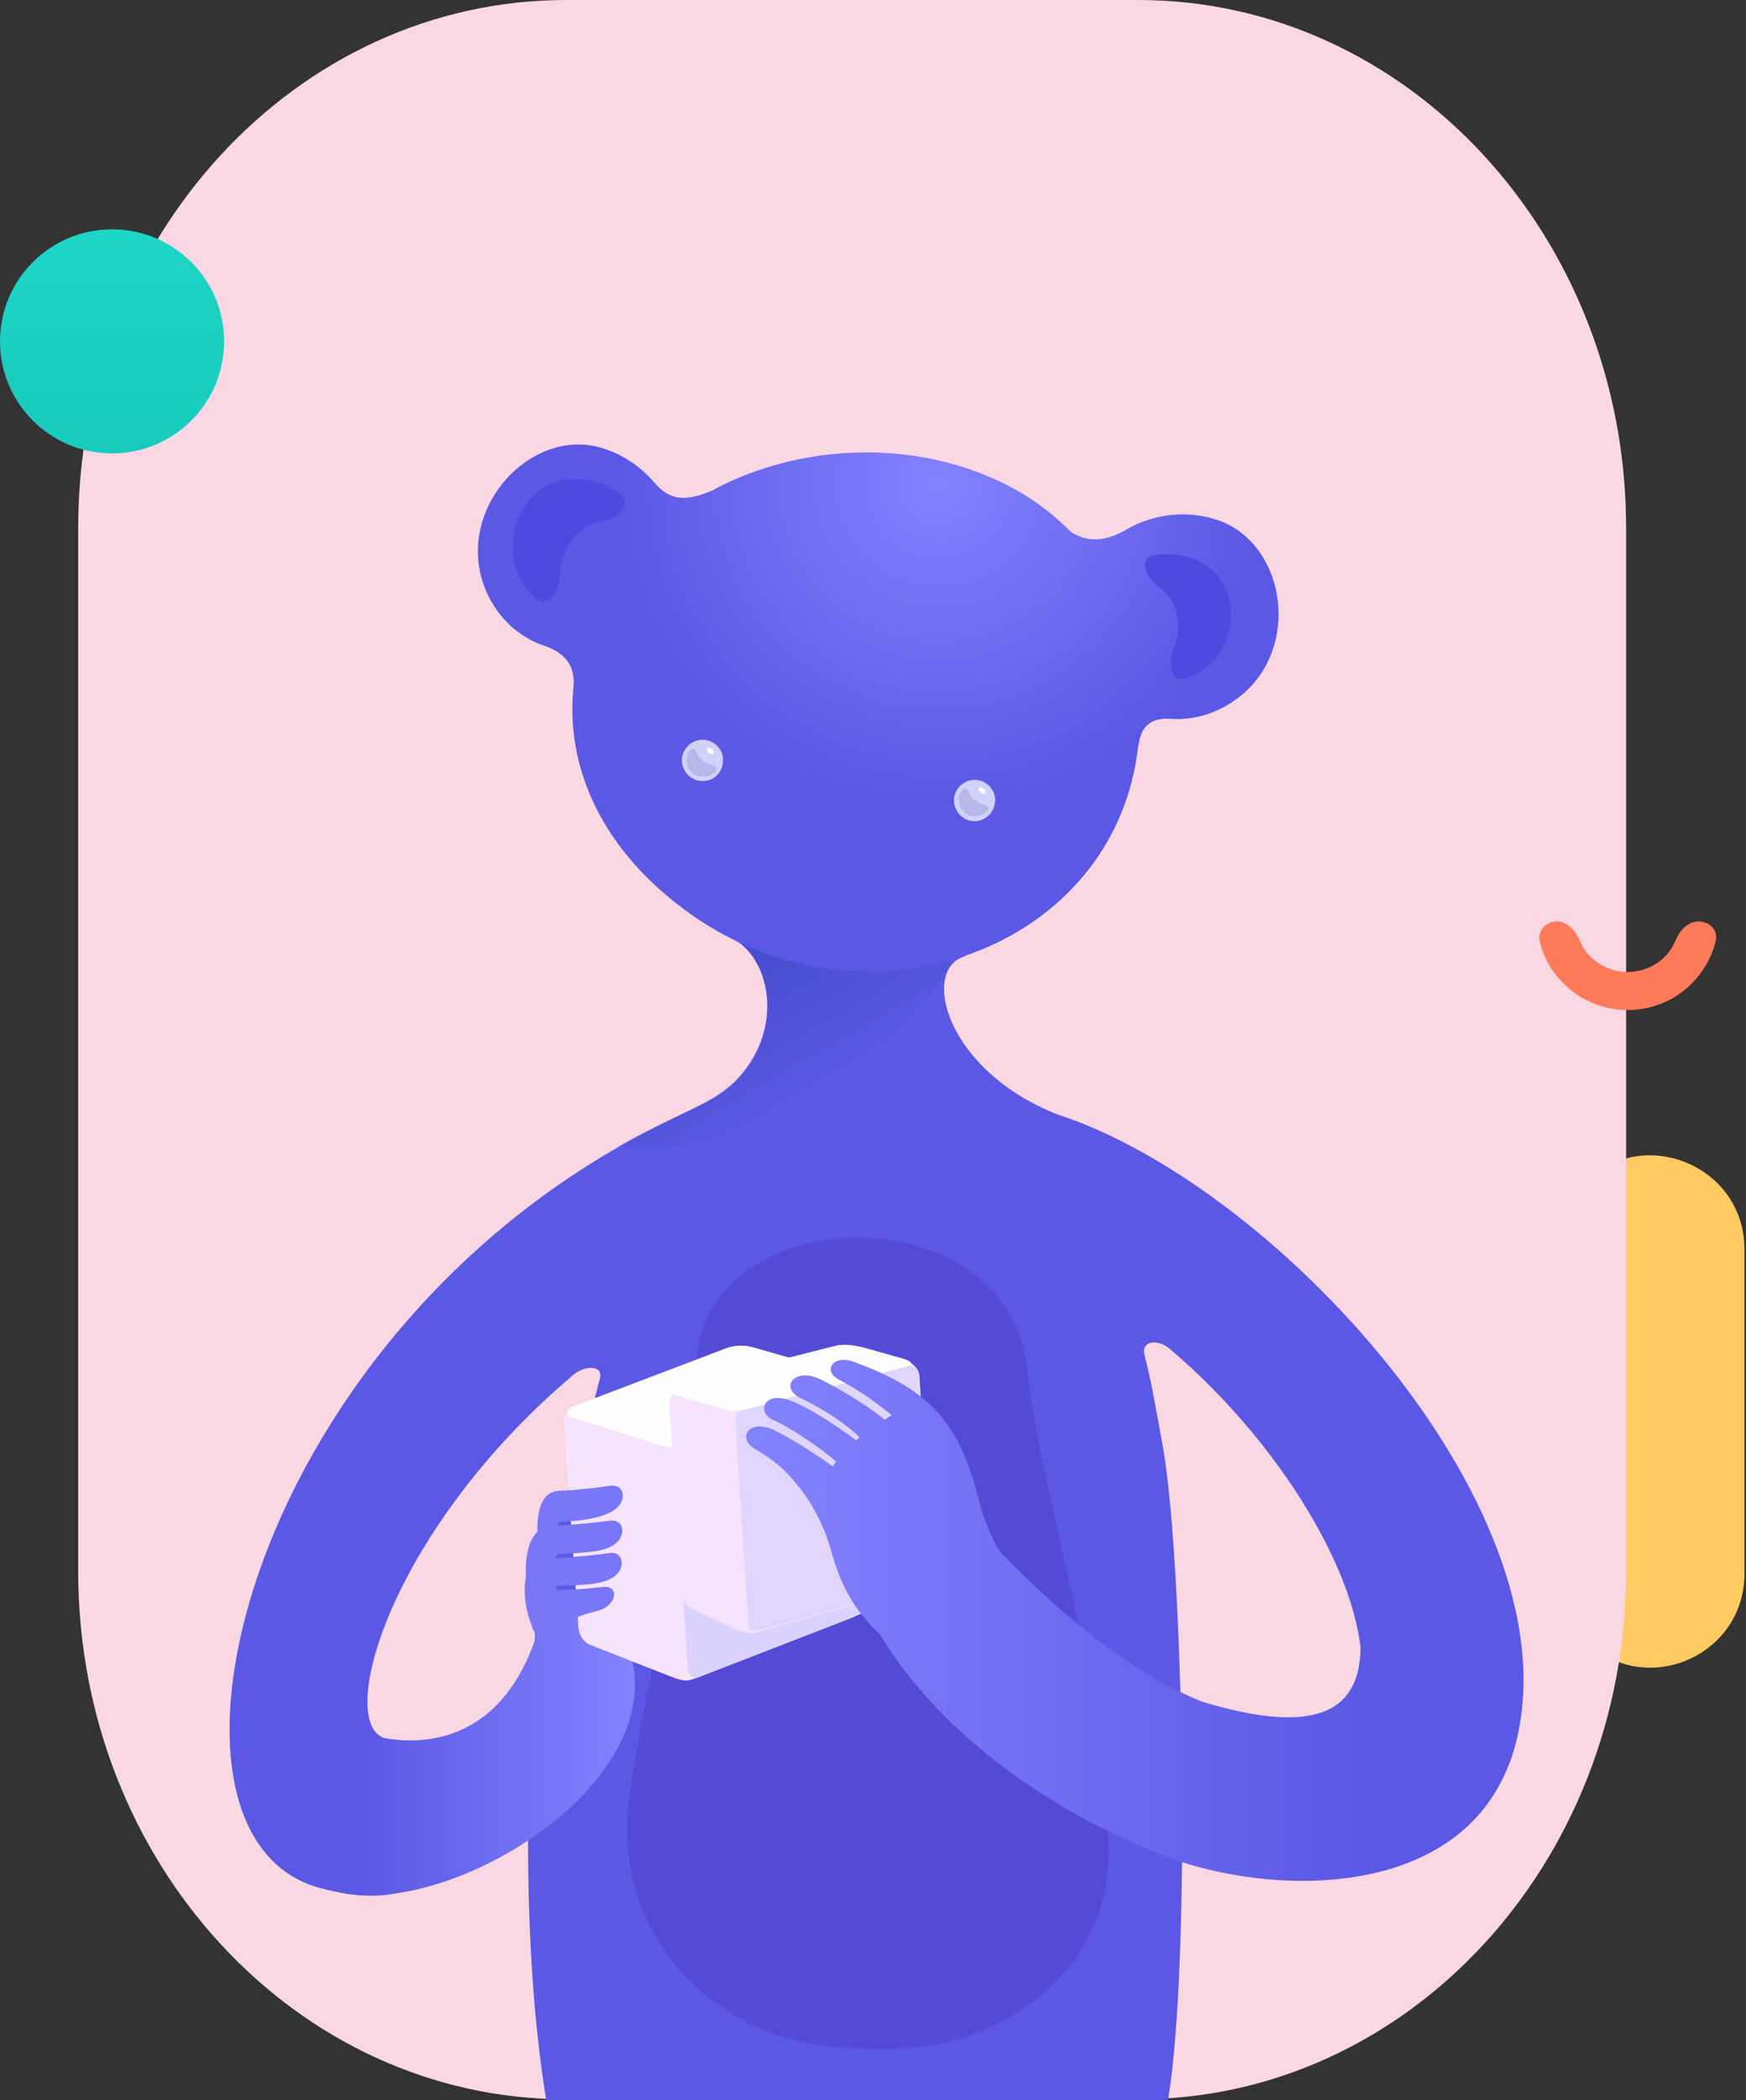 <svg width="335" height="403" viewBox="0 0 335 403" fill="none" xmlns="http://www.w3.org/2000/svg">
<rect x="0" y="0" width="335" height="403" fill="#333333" stroke="none"/>
<g clip-path="url(#clip0)">
<path d="M305.3 315.901C317.1 325.501 334.7 317.101 334.7 302.001V239.701C334.7 223.601 315.1 215.601 303.8 227.101L270 261.701C262.6 269.301 263.3 281.501 271.5 288.201L305.3 315.901Z" fill="#FFCA62"/>
<path d="M15 101.3C15 45.4 56.9 0 108.6 0H218.4C270.1 0 312 45.4 312 101.3V301.5C312 357.5 270.1 402.8 218.4 402.8H108.6C56.9 402.8 15 357.4 15 301.5V101.3Z" fill="#F9D7E3"/>
<path d="M21.5 87C33.374 87 43 77.374 43 65.5C43 53.626 33.374 44 21.5 44C9.626 44 0 53.626 0 65.5C0 77.374 9.626 87 21.5 87Z" fill="url(#paint0_linear)"/>
<path d="M298.7 176.801C296.7 176.801 295 178.501 295.4 180.501C296.1 183.601 297.7 186.501 300.1 188.801C303.3 192.001 307.7 193.801 312.3 193.801C316.9 193.801 321.3 192.001 324.5 188.801C326.8 186.501 328.5 183.601 329.2 180.501C329.7 178.501 328 176.801 325.9 176.801C323.9 176.801 322.3 178.501 321.5 180.401C321 181.601 320.3 182.701 319.3 183.701C317.4 185.501 314.9 186.501 312.3 186.501C309.7 186.501 307.2 185.501 305.3 183.701C304.3 182.801 303.6 181.701 303.1 180.401C302.3 178.601 300.7 176.801 298.7 176.801Z" fill="#FF7A59"/>
<path d="M236.3 134.8C232.4 137.3 228.4 138.2 224.5 137.9C222.8 137.8 219 137.9 218.5 143C210.8 140.2 206 126.6 205.9 118.5C205.9 113.8 201.1 104.3 204 101C207.5 104 211.5 104.5 216.5 101.4C221.5 98.7 227.6 97.799 233.6 99.799C247 104.3 250.2 125.8 236.3 134.8Z" fill="#857AF4"/>
<path d="M145 165.901C141.9 153.701 170.2 148.901 172.6 162.101C172.9 164.501 184.8 180.901 185.1 183.501C176.6 186.001 181.4 205.301 202.8 213.801C246.3 227.901 305.5 293.801 289.7 338.101C279.4 360.001 256.4 344.501 260.9 324.101C264 307.201 247.3 278.101 224.3 258.701C222.1 256.901 218.9 257.201 219.6 260.001C220.9 265.101 221.7 269.801 223.1 277.501C227 299.101 228.6 376.001 224.1 403.001H104.8C101.7 383.701 99.3 352.801 103.8 298.201C106.4 292.501 108.9 286.901 110.7 280.701C112.6 274.201 114 268.801 115.1 264.501C115.8 261.801 112.1 262.001 110 263.801C73.6 294.601 63.7 333.001 74.8 333.701C89.6 339.701 93 371.001 61.2 362.201C24.2 352.001 47.2 253.801 128.9 214.701C133.6 212.401 138.7 210.401 142.1 206.401C150.4 196.801 147.7 183.801 140.6 180.101C140.1 178.001 145.3 167.801 145 165.901Z" fill="#5A58E4"/>
<path d="M171.1 393.1C193.2 392.9 212.8 377.5 212.7 355.4C212.5 324.3 199.9 287.8 197.1 262.8C193.2 227.7 132.5 230.2 133.6 263.4C134.3 285.1 124.7 316.5 120.7 344.9C117.2 370.2 136.1 391.5 161.6 392.9C164.8 393.1 168 393.2 171.1 393.1Z" fill="#534BD6"/>
<path d="M104 310.099C97.5 335.999 79.4 334.399 74.4 333.599C62.7 331.799 44.2 358.499 65.2 363.099C86.2 367.699 126.4 343.499 121.4 318.999C122.5 310.299 109.2 302.699 104 310.099Z" fill="url(#paint1_linear)"/>
<path d="M118.5 220C125.4 220 134.8 220 141.8 217.4C159.8 210.5 180 193 184.5 180.5C167.5 186 149.5 183.5 140.5 180C149 184.5 151 201.5 137 210.5C131.7 213.5 122.5 217.5 118.5 220Z" fill="url(#paint2_linear)"/>
<path d="M233.6 99.799C227.6 97.799 221.4 98.699 216.5 101.399C212.2 104.099 208.6 104.099 205.5 102.099C200.8 97.299 195.3 93.699 189.1 91.199C172.9 84.499 153.1 85.599 137.6 93.599C137.4 93.699 137.2 93.799 137.1 93.899C129.6 97.399 127.3 94.499 125.1 92.099C122.5 89.199 119 86.899 114.9 85.799C101.3 82.199 86.8 98.299 93.3 113.499C95.6 118.599 99.3 121.899 103.6 123.599C105.4 124.299 110.8 125.599 110 132.199C108.6 147.199 115.3 163.299 132.8 175.599C166.4 199.199 214.1 182.299 218.4 142.999C218.9 137.899 222.7 137.799 224.4 137.899C228.2 138.199 232.3 137.299 236.2 134.799C250.2 125.799 247 104.299 233.6 99.799Z" fill="url(#paint3_radial)"/>
<path d="M187.7 157.5C185.5 157.9 183.5 156.4 183.1 154.3C182.7 152.1 184.2 150.1 186.3 149.7C188.5 149.3 190.5 150.8 190.9 152.9C191.2 155.1 189.8 157.1 187.7 157.5Z" fill="#D1D2FC"/>
<path d="M189 152.201C188.9 152.401 188.4 152.301 188.1 152.101C187.8 151.801 187.7 151.401 187.8 151.201C187.9 151.001 188.4 151.101 188.7 151.301C189.1 151.601 189.2 151.901 189 152.201Z" fill="white"/>
<path opacity="0.2" d="M185.8 151.799C185.6 151.399 185.1 151.099 184.8 151.399C184.1 152.099 183.8 153.099 184 154.099C184.3 155.799 185.9 156.899 187.6 156.599C188.4 156.499 189.1 155.999 189.6 155.399C189.9 154.999 189.4 154.499 188.9 154.399C188.3 154.299 187.6 153.999 187 153.499C186.3 152.899 185.9 152.299 185.8 151.799Z" fill="#44589D"/>
<path d="M135.5 149.8C133.3 150.2 131.3 148.7 130.9 146.6C130.5 144.4 132 142.4 134.1 142C136.3 141.6 138.3 143.1 138.7 145.2C139 147.5 137.6 149.5 135.5 149.8Z" fill="#D1D2FC"/>
<path d="M136.9 144.599C136.8 144.799 136.3 144.699 136 144.499C135.7 144.199 135.6 143.799 135.7 143.599C135.8 143.399 136.3 143.499 136.6 143.699C136.9 143.999 137 144.399 136.9 144.599Z" fill="white"/>
<path opacity="0.2" d="M133.6 144.2C133.4 143.8 132.9 143.5 132.6 143.8C131.9 144.5 131.6 145.5 131.8 146.5C132.1 148.2 133.7 149.3 135.4 149C136.2 148.9 136.9 148.4 137.4 147.8C137.7 147.4 137.2 146.9 136.7 146.8C136.1 146.7 135.4 146.4 134.8 145.9C134.2 145.4 133.8 144.8 133.6 144.2Z" fill="#44589D"/>
<path d="M139.6 258.9L110.1 270C108.8 270.4 108 271.8 108.2 273.3L111 312.4C111.1 313.8 112 315.1 113.2 315.6L129.5 322C131.2 322.5 131.7 322.7 133.5 322L164.8 309.8C166.4 309.2 167.4 307.4 167.3 305.6L164.8 266.8C164.7 265.3 163.8 264 162.4 263.6L144.4 258.5C142.9 258.2 141.2 258.3 139.6 258.9Z" fill="#F6E4FF"/>
<path d="M163.6 267L166 305.9C166.1 307.7 165.1 309.8 163.5 310.4L134.1 321.8C133.1 322.2 132.1 321.4 132 320.3L129.5 284.2C129.3 280.5 131.4 276.9 134.6 275.8L161.4 265.5C162.5 265.1 163.5 265.8 163.6 267Z" fill="#DBD2FF"/>
<path d="M127 277.4L109.5 271.9C108.6 271.6 108.7 270.4 109.6 270L139.3 258.7C140.9 258.1 142.5 258.1 144 258.4L161.5 263.5C162.3 263.7 162.3 265 161.5 265.4L131 277.2C129.6 277.7 128.3 277.8 127 277.4Z" fill="#FFFEFE"/>
<path d="M173.3 260.801C172.6 260.601 166.2 258.801 166.2 258.801C164.6 258.301 162.2 257.801 160.5 258.301L131 265.901C130.1 266.101 128.3 268.101 128.4 269.401L131 305.801C131 307.301 131.9 308.401 133.3 308.901L141.2 312.601C143.5 313.601 144.8 313.301 145.8 313.001L176 304.501C177.7 304.001 178.7 302.601 178.6 300.801L176.4 263.901C176.2 262.001 174 261.001 173.3 260.801Z" fill="#F6E4FF"/>
<path d="M176.3 263.701L178.5 300.701C178.6 302.401 177.5 304.001 175.9 304.401L145.8 312.801C144.8 313.001 143.7 313.001 143.6 311.901L141.2 274.401C140.9 270.901 141.3 270.701 144.6 269.901L174.2 262.001C175.2 261.901 176.2 262.701 176.3 263.701Z" fill="#DFD5FF"/>
<path d="M138.8 270.3L129.2 267.6C128.4 267.2 128.6 266.2 129.5 266L160.4 258.2C162.1 257.8 164.5 258.2 166.2 258.7L173.3 260.7C174.4 261 175.6 261.7 174.3 262.1L142.9 270.5C141.5 270.9 140.4 270.7 138.8 270.3Z" fill="#FFFEFE"/>
<path fill-rule="evenodd" clip-rule="evenodd" d="M117.5 296.601C120.3 295.001 119.9 291.301 116.9 291.801C113.8 292.201 109.8 292.601 106.9 292.701C107.1 292.301 107.3 292.001 107.3 292.001C112.4 291.801 115.3 291.201 117.6 289.901C120.4 288.301 120 284.601 117 285.101C113.4 285.601 110.2 285.901 108.7 286.001C107.2 286.101 103 285.101 103.1 293.901C101.9 295.101 100.7 297.501 100.9 302.501C100.7 303.601 99.9 308.201 103.2 314.601C103.3 314.601 103.3 314.601 103.4 314.601C104.9 316.801 107.2 316.601 107.1 315.201C107.1 313.601 105.9 311.901 112.4 309.701C113.7 309.301 114.8 309.101 115.7 308.701C118.5 307.301 118.6 304.101 115.6 304.501C111.9 304.901 110.8 305.001 106.8 305.101C106.8 304.601 106.8 304.301 106.8 304.301C111.9 304.101 115.1 304.101 117.4 302.801C120.2 301.201 119.8 297.501 116.8 298.001C113.6 298.501 109.4 298.801 106.5 299.001C106.8 298.501 107 298.201 107 298.201C112 297.901 115.2 297.901 117.5 296.601Z" fill="#7977F8"/>
<path d="M152.3 284.101C155.6 287.901 158 292.401 159.4 297.301C161.6 305.201 164.1 308.501 167.2 312.001C167.7 312.501 168.2 313.001 168.7 313.401C181.5 334.701 204.6 348.701 222.6 355.801C245.2 364.801 286.2 364.901 291.6 330.601C297 296.201 256.6 290.101 260.3 307.801C263.1 323.801 259.4 335.201 230.6 326.501C213.4 319.501 198.4 304.401 191.7 297.601C190.2 294.901 188.8 291.701 188 288.501C184.3 273.901 179.5 267.001 163.8 261.301C159.8 259.801 157.7 263.101 161.1 264.801C163.7 266.101 167.9 268.801 171.1 271.601C170.9 271.701 170.6 271.801 170.4 272.001C170.2 272.101 170 272.301 169.7 272.401C166.7 269.801 160.4 266.101 157.5 264.701C152.5 262.201 149.5 266.201 153.5 268.201C158.7 270.701 163 273.801 164.7 275.601C164.7 275.701 164.8 275.701 164.8 275.701L164.9 275.801C164.7 276.001 164.5 276.201 164.3 276.401C160.1 273.201 153.1 268.701 150 268.301C146.6 267.701 145.3 270.901 148.2 272.401C151 273.501 157.3 277.701 160.4 280.401C160.3 280.601 160.2 280.701 160.1 280.901C160 281.001 159.9 281.201 159.8 281.401C155.3 278.101 150.4 275.301 148.3 274.301C143.8 272.301 141.3 275.801 144.8 278.001C148 279.801 150.3 281.701 152.3 284.101Z" fill="url(#paint4_linear)"/>
<path fill-rule="evenodd" clip-rule="evenodd" d="M107.4 110.5C107.4 113.5 105 116.8 102.8 114.8C94.5 107.5 98.8 93.6 108.1 92.1C112.1 91.4 115.9 92.5 118.9 94.7C121.4 96.5 118.5 99.5 115.5 100C110.7 100.8 107.5 105.6 107.4 110.5Z" fill="#4F49DF"/>
<path fill-rule="evenodd" clip-rule="evenodd" d="M225.1 124.799C224 127.399 224.8 131.099 227.4 130.199C237.3 127.099 239 113.499 231.6 108.599C228.4 106.499 224.7 105.899 221.3 106.599C218.5 107.199 219.8 110.899 222.2 112.499C226.1 115.099 227 120.499 225.1 124.799Z" fill="#4F49DF"/>
</g>
<defs>
<linearGradient id="paint0_linear" x1="21.5" y1="44" x2="21.5" y2="87" gradientUnits="userSpaceOnUse">
<stop stop-color="#1DD5C6"/>
<stop offset="1" stop-color="#18CBBD"/>
</linearGradient>
<linearGradient id="paint1_linear" x1="121.927" y1="335.391" x2="55.73" y2="335.391" gradientUnits="userSpaceOnUse">
<stop stop-color="#8382FF"/>
<stop offset="0.8" stop-color="#5A58E4"/>
<stop offset="1" stop-color="#5A58E4"/>
</linearGradient>
<linearGradient id="paint2_linear" x1="139.982" y1="180.299" x2="156.928" y2="209.652" gradientUnits="userSpaceOnUse">
<stop stop-color="#3946BD" stop-opacity="0.67"/>
<stop offset="1" stop-color="#3946BD" stop-opacity="0"/>
</linearGradient>
<radialGradient id="paint3_radial" cx="0" cy="0" r="1" gradientUnits="userSpaceOnUse" gradientTransform="translate(180.148 92.777) scale(61.379)">
<stop stop-color="#8382FF"/>
<stop offset="1" stop-color="#5A58E4"/>
</radialGradient>
<linearGradient id="paint4_linear" x1="143.063" y1="310.91" x2="291.965" y2="310.91" gradientUnits="userSpaceOnUse">
<stop stop-color="#8382FF"/>
<stop offset="0.8" stop-color="#5A58E4"/>
<stop offset="1" stop-color="#5A58E4"/>
</linearGradient>
<clipPath id="clip0">
<rect width="334.7" height="403" fill="white"/>
</clipPath>
</defs>
</svg>
